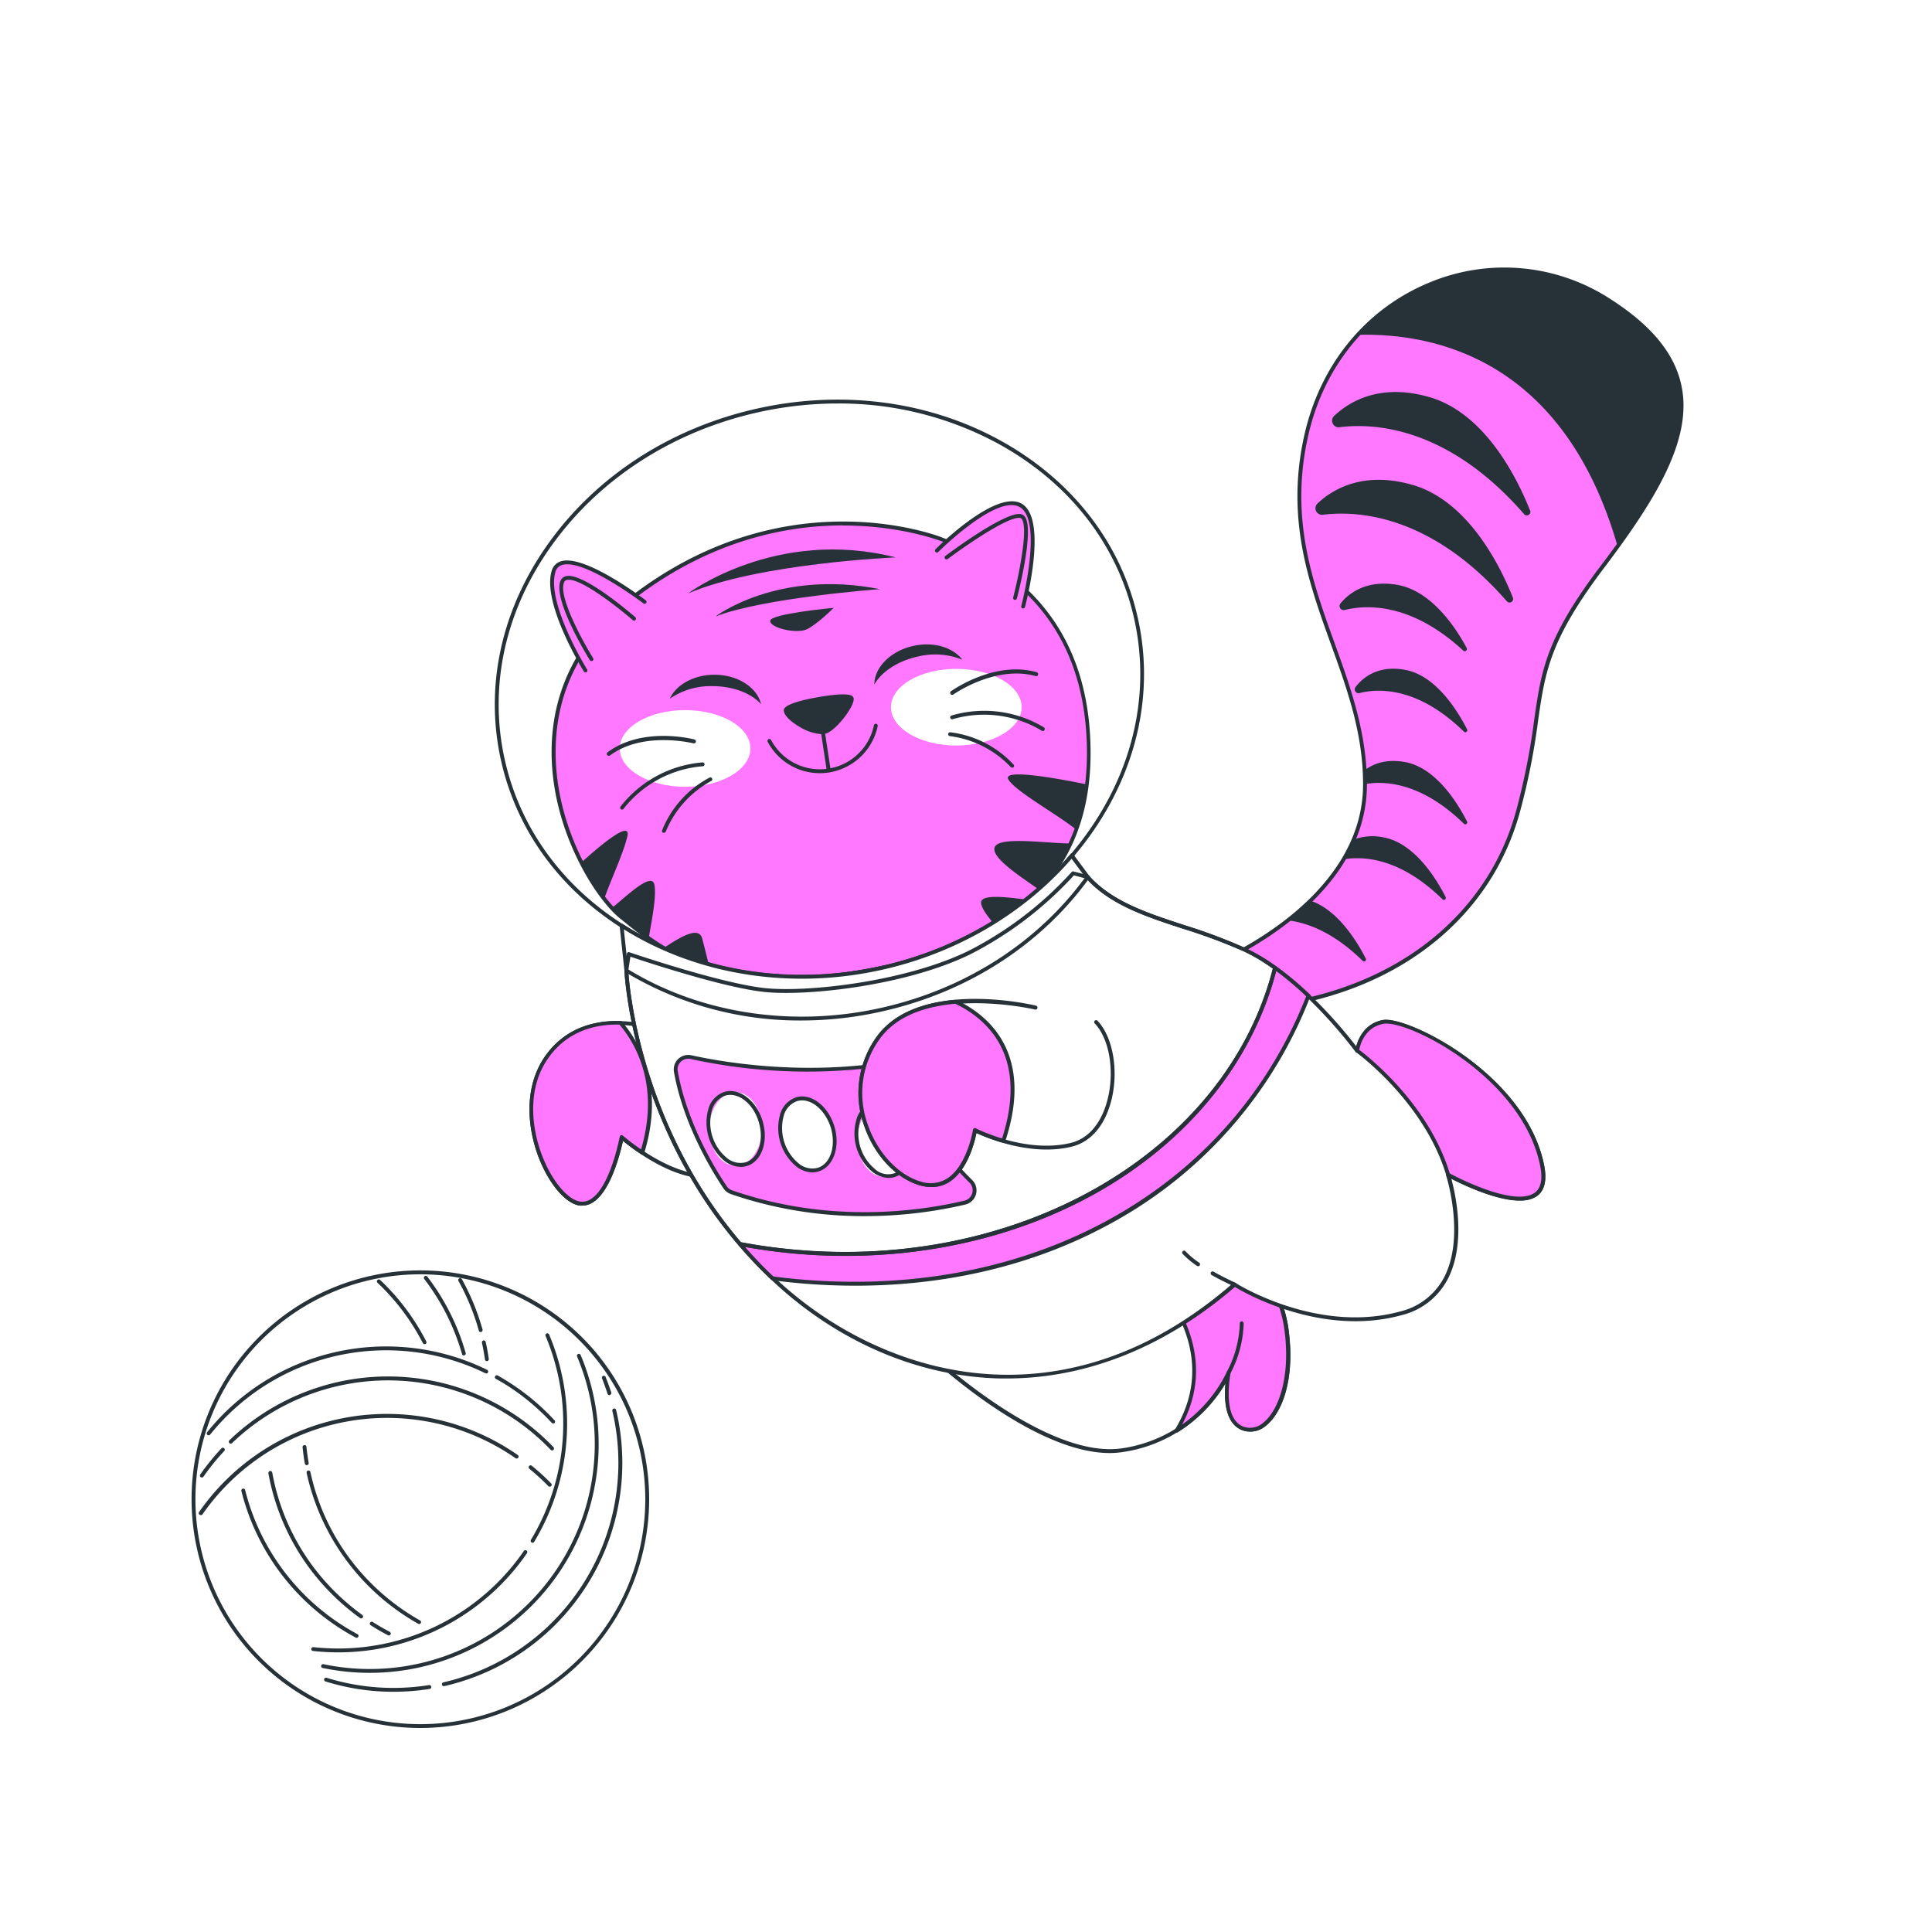 <svg class="animated" id="freepik_stories-cat-astronaut" xmlns="http://www.w3.org/2000/svg" viewBox="0 0 500 500" version="1.1" xmlns:xlink="http://www.w3.org/1999/xlink" xmlns:svgjs="http://svgjs.com/svgjs"><style>svg#freepik_stories-cat-astronaut:not(.animated) .animable {opacity: 0;}svg#freepik_stories-cat-astronaut.animated #freepik--Cat--inject-121 {animation: 6s Infinite  linear floating;animation-delay: 0s;}svg#freepik_stories-cat-astronaut.animated #freepik--Yarn--inject-121 {animation: 6s Infinite  linear spin;animation-delay: 0s;}            @keyframes floating {                0% {                    opacity: 1;                    transform: translateY(0px);                }                50% {                    transform: translateY(-10px);                }                100% {                    opacity: 1;                    transform: translateY(0px);                }            }                 @keyframes spin {             from {                 transform: rotate(0);               }               to {                 transform: rotate(360deg);               }         }     .animator-hidden { display: none; }</style><g id="freepik--Stars--inject-121" class="animable animator-hidden" style="transform-origin: 262.961px 256.487px;"><polygon points="144.68 71.59 141.84 81.22 148.16 89.03 138.12 89.3 132.65 97.73 129.29 88.26 119.58 85.67 127.55 79.54 127.02 69.51 135.3 75.19 144.68 71.59" style="fill: rgb(255, 255, 255); transform-origin: 133.87px 83.62px;" id="elm24ihl2ejrr" class="animable"></polygon><path d="M132.65,98.23h-.06a.51.51,0,0,1-.41-.33l-3.27-9.22-9.46-2.53a.51.51,0,0,1-.36-.39.52.52,0,0,1,.19-.49l7.76-6-.52-9.77a.53.53,0,0,1,.25-.47.51.51,0,0,1,.53,0l8.07,5.53,9.13-3.51a.5.5,0,0,1,.52.1.49.49,0,0,1,.14.51l-2.77,9.38,6.16,7.6a.5.5,0,0,1-.37.82l-9.78.27L133.07,98A.48.48,0,0,1,132.65,98.23Zm-12-12.78,8.73,2.33a.48.48,0,0,1,.34.32l3,8.51L137.7,89a.51.51,0,0,1,.41-.23l9-.24-5.69-7a.51.51,0,0,1-.09-.46l2.56-8.66-8.44,3.24a.48.48,0,0,1-.46-.06l-7.45-5.1.48,9a.5.5,0,0,1-.2.42Z" style="fill: rgb(38, 50, 56); transform-origin: 133.875px 83.593px;" id="elmrgeog2wwe" class="animable"></path><polygon points="344.79 104.08 338.68 107.1 337.7 113.84 332.94 108.96 326.22 110.12 329.4 104.08 326.22 98.05 332.94 99.2 337.7 94.32 338.68 101.07 344.79 104.08" style="fill: rgb(255, 255, 255); transform-origin: 335.505px 104.08px;" id="eluuzn58yfvgi" class="animable"></polygon><path d="M337.7,114.34a.48.48,0,0,1-.36-.15l-4.57-4.69-6.46,1.11a.5.5,0,0,1-.53-.73l3.05-5.8-3.05-5.8a.49.49,0,0,1,0-.52.5.5,0,0,1,.49-.2l6.46,1.11L337.34,94a.5.5,0,0,1,.85.27l.94,6.49,5.88,2.9a.49.49,0,0,1,.28.44.5.5,0,0,1-.28.45l-5.88,2.9-.94,6.49a.5.5,0,0,1-.34.4A.39.39,0,0,1,337.7,114.34Zm-4.76-5.88a.55.55,0,0,1,.36.15l4.05,4.16.83-5.74a.52.52,0,0,1,.28-.38l5.2-2.57-5.2-2.56a.54.54,0,0,1-.28-.38l-.83-5.74-4.05,4.15a.49.49,0,0,1-.44.15l-5.72-1,2.7,5.13a.49.49,0,0,1,0,.47l-2.7,5.13,5.72-1Z" style="fill: rgb(38, 50, 56); transform-origin: 335.498px 104.099px;" id="el4u0y8yd22f6" class="animable"></path><polygon points="465.37 270.84 460.77 275.64 462.12 282.15 456.13 279.26 450.36 282.56 451.25 275.97 446.34 271.5 452.88 270.31 455.61 264.26 458.76 270.11 465.37 270.84" style="fill: rgb(255, 255, 255); transform-origin: 455.855px 273.41px;" id="elcnlthxijs6" class="animable"></polygon><path d="M450.36,283.06a.47.47,0,0,1-.28-.09.51.51,0,0,1-.22-.48l.86-6.33L446,271.87a.49.49,0,0,1-.14-.51.48.48,0,0,1,.39-.35l6.28-1.14,2.63-5.82a.47.47,0,0,1,.43-.29.5.5,0,0,1,.46.26l3,5.62,6.35.7a.51.51,0,0,1,.42.33.5.5,0,0,1-.11.51l-4.42,4.62,1.3,6.25a.49.49,0,0,1-.18.49.51.51,0,0,1-.53.06l-5.75-2.77L450.61,283A.59.59,0,0,1,450.36,283.06Zm-2.94-11.25,4.17,3.79a.51.51,0,0,1,.16.44l-.76,5.58,4.89-2.79a.52.52,0,0,1,.47,0l5.07,2.45-1.14-5.52a.5.5,0,0,1,.13-.45l3.89-4.07-5.6-.61a.52.52,0,0,1-.38-.26l-2.67-5-2.32,5.14a.49.49,0,0,1-.36.29Z" style="fill: rgb(38, 50, 56); transform-origin: 455.843px 273.41px;" id="elyg7kyo6rn7" class="animable"></path><polygon points="235.33 407.66 228.95 413.98 230.53 422.82 222.55 418.7 214.64 422.94 216.09 414.08 209.61 407.86 218.49 406.5 222.4 398.42 226.43 406.44 235.33 407.66" style="fill: rgb(255, 255, 255); transform-origin: 222.47px 410.68px;" id="elktntg2c1lks" class="animable"></polygon><path d="M214.64,423.44a.43.43,0,0,1-.29-.1.48.48,0,0,1-.21-.48l1.41-8.6-6.29-6a.51.51,0,0,1,.27-.86l8.62-1.31,3.8-7.85a.49.49,0,0,1,.44-.28.51.51,0,0,1,.46.27l3.91,7.79,8.64,1.19a.5.5,0,0,1,.28.85l-6.19,6.13,1.53,8.58a.49.49,0,0,1-.19.49.51.51,0,0,1-.53,0l-7.74-4-7.69,4.12A.46.46,0,0,1,214.64,423.44Zm-3.95-15.24,5.74,5.52a.49.49,0,0,1,.15.44L215.29,422l7-3.76a.5.5,0,0,1,.46,0l7.08,3.66-1.41-7.84a.54.54,0,0,1,.15-.45l5.66-5.6-7.89-1.09a.47.47,0,0,1-.38-.27l-3.58-7.11-3.47,7.17a.5.5,0,0,1-.38.27Z" style="fill: rgb(38, 50, 56); transform-origin: 222.47px 410.7px;" id="elydn3m18jkj" class="animable"></path><polygon points="88.24 305.9 87.45 310.72 90.98 314.1 86.15 314.84 84.03 319.24 81.83 314.88 76.99 314.22 80.46 310.78 79.59 305.97 83.94 308.21 88.24 305.9" style="fill: rgb(255, 255, 255); transform-origin: 83.985px 312.57px;" id="ellu4kasufetf" class="animable"></polygon><path d="M84,319.74a.49.49,0,0,1-.45-.27l-2.08-4.13-4.58-.63a.5.5,0,0,1-.41-.34.49.49,0,0,1,.13-.51l3.28-3.25-.82-4.55a.5.5,0,0,1,.72-.53l4.11,2.11L88,305.46a.49.49,0,0,1,.52,0,.5.5,0,0,1,.21.49L88,310.54l3.34,3.2a.51.51,0,0,1-.27.86l-4.57.7-2,4.16a.51.51,0,0,1-.45.28Zm-6-5.88,3.84.52a.54.54,0,0,1,.38.28L84,318.11l1.68-3.48a.51.51,0,0,1,.38-.28l3.82-.59-2.79-2.68a.51.51,0,0,1-.15-.44l.63-3.82-3.42,1.83a.47.47,0,0,1-.46,0l-3.44-1.77.68,3.81a.48.48,0,0,1-.14.44Z" style="fill: rgb(38, 50, 56); transform-origin: 83.971px 312.563px;" id="elt20lpvg8gmh" class="animable"></path><polygon points="150.67 470.94 147.12 468.89 143.43 470.65 144.28 466.65 141.47 463.67 145.54 463.25 147.5 459.65 149.16 463.39 153.19 464.15 150.14 466.88 150.67 470.94" style="fill: rgb(255, 255, 255); transform-origin: 147.33px 465.295px;" id="eldj4qp2ipgkt" class="animable"></polygon><path d="M150.67,471.45a.55.55,0,0,1-.25-.07l-3.32-1.92-3.46,1.64a.49.49,0,0,1-.53-.06.5.5,0,0,1-.17-.49l.8-3.75L141.1,464a.5.5,0,0,1-.1-.52.48.48,0,0,1,.41-.32l3.81-.4,1.84-3.37a.55.55,0,0,1,.46-.26.5.5,0,0,1,.43.3l1.56,3.5,3.77.71a.49.49,0,0,1,.24.86l-2.85,2.56.49,3.8a.5.5,0,0,1-.49.57Zm-3.55-3.06a.52.52,0,0,1,.25.07L150,470l-.4-3.05a.52.52,0,0,1,.16-.44l2.3-2.06-3-.56a.52.52,0,0,1-.37-.29l-1.25-2.82L146,463.49a.53.53,0,0,1-.39.26l-3.07.32,2.12,2.23a.5.5,0,0,1,.13.45l-.64,3,2.78-1.33A.54.54,0,0,1,147.12,468.39Z" style="fill: rgb(38, 50, 56); transform-origin: 147.331px 465.29px;" id="el972l4ha0dqo" class="animable"></path><polygon points="72.85 174.21 68.29 172.66 64.42 175.54 64.49 170.72 60.55 167.94 65.15 166.51 66.58 161.91 69.37 165.84 74.18 165.78 71.3 169.64 72.85 174.21" style="fill: rgb(255, 255, 255); transform-origin: 67.365px 168.725px;" id="elk7efed5pll" class="animable"></polygon><path d="M64.42,176a.59.59,0,0,1-.22,0,.52.52,0,0,1-.28-.46L64,171l-3.72-2.63a.51.51,0,0,1-.2-.49.5.5,0,0,1,.34-.4l4.35-1.35,1.36-4.35a.47.47,0,0,1,.4-.34.47.47,0,0,1,.48.2l2.63,3.72,4.56-.06a.5.5,0,0,1,.4.8l-2.72,3.65,1.46,4.32a.48.48,0,0,1-.12.51.5.5,0,0,1-.51.12l-4.32-1.46-3.65,2.72A.45.45,0,0,1,64.42,176Zm-2.75-7.92,3.1,2.19a.51.51,0,0,1,.22.42l0,3.8,3-2.27a.47.47,0,0,1,.46-.07l3.6,1.22-1.22-3.61a.51.51,0,0,1,.07-.46l2.28-3.05-3.81.05a.47.47,0,0,1-.41-.21L66.76,163l-1.13,3.64a.5.5,0,0,1-.33.33Z" style="fill: rgb(38, 50, 56); transform-origin: 67.387px 168.722px;" id="elb9j03fylxx6" class="animable"></path><polygon points="453.39 175.06 449.33 174.53 446.59 177.58 445.84 173.55 442.1 171.89 445.7 169.93 446.12 165.86 449.1 168.67 453.1 167.82 451.34 171.52 453.39 175.06" style="fill: rgb(255, 255, 255); transform-origin: 447.745px 171.72px;" id="ellvt87xgv4q" class="animable"></polygon><path d="M446.59,178.08l-.13,0a.51.51,0,0,1-.36-.39l-.7-3.77-3.5-1.55a.5.5,0,0,1-.3-.44.49.49,0,0,1,.26-.46l3.37-1.83.39-3.81a.51.51,0,0,1,.33-.42.48.48,0,0,1,.51.1l2.79,2.64,3.75-.8a.48.48,0,0,1,.49.18.49.49,0,0,1,.06.52l-1.64,3.46,1.92,3.32a.53.53,0,0,1,0,.53.51.51,0,0,1-.48.22l-3.8-.5L447,177.91A.52.52,0,0,1,446.59,178.08Zm-3.36-6.24,2.82,1.26a.47.47,0,0,1,.28.36l.57,3L449,174.2a.48.48,0,0,1,.44-.16l3.05.4-1.54-2.67a.52.52,0,0,1,0-.47l1.32-2.78-3,.64a.49.49,0,0,1-.45-.12l-2.24-2.12-.32,3.06a.48.48,0,0,1-.25.39Z" style="fill: rgb(38, 50, 56); transform-origin: 447.75px 171.728px;" id="elyf6m76mpe3b" class="animable"></path><polygon points="272.95 52.77 274.75 48.72 272.43 44.94 276.85 45.4 279.72 42.02 280.65 46.36 284.75 48.06 280.91 50.28 280.57 54.7 277.27 51.74 272.95 52.77" style="fill: rgb(255, 255, 255); transform-origin: 278.59px 48.36px;" id="elbiqjokg4l1" class="animable"></polygon><path d="M280.57,55.2a.5.5,0,0,1-.34-.13l-3.1-2.79-4.06,1a.52.52,0,0,1-.5-.16.51.51,0,0,1-.07-.53l1.69-3.81L272,45.2a.51.51,0,0,1,0-.53.52.52,0,0,1,.48-.23l4.15.43,2.7-3.17a.5.5,0,0,1,.87.22l.88,4.08,3.85,1.59a.5.5,0,0,1,.31.43.51.51,0,0,1-.25.47l-3.61,2.09-.32,4.16a.5.5,0,0,1-.32.42A.39.39,0,0,1,280.57,55.2Zm-3.3-4a.5.5,0,0,1,.33.12l2.55,2.29.26-3.41a.52.52,0,0,1,.25-.39l3-1.72-3.16-1.31a.5.5,0,0,1-.3-.35l-.71-3.35-2.22,2.6a.52.52,0,0,1-.44.18l-3.4-.36,1.79,2.92a.47.47,0,0,1,0,.46l-1.39,3.13,3.33-.8Z" style="fill: rgb(38, 50, 56); transform-origin: 278.583px 48.362px;" id="el9vqkyxwjz5b" class="animable"></path></g><g id="freepik--Cat--inject-121" class="animable" style="transform-origin: 281.872px 222.644px;"><path d="M243.7,139.6s-38-15.71-78.13,13.64-16.12,74.83-5,83.92,26,22,67.75,13.29S281.74,219,281.74,195,271.82,150.35,243.7,139.6Z" style="fill: #FF78FF; transform-origin: 212.491px 194.37px;" id="elu7lgx6ifp7" class="animable"></path><path d="M203.25,253.83c-23,0-33.88-8.88-42.36-15.8l-.6-.48c-6.37-5.19-18.06-23.53-17.52-44.32.42-16.18,8-29.77,22.51-40.39,39.69-29.06,77.9-14,78.61-13.71,25.45,9.73,38.35,28.53,38.35,55.86,0,29.71-18.09,48.53-53.78,55.95A124.35,124.35,0,0,1,203.25,253.83Zm15-117.86c-14.31,0-33.15,3.62-52.34,17.67-14.25,10.43-21.69,23.76-22.1,39.62-.53,20.44,10.91,38.43,17.16,43.51l.59.49c10.95,8.94,26,21.18,66.74,12.7,35.15-7.31,53-25.8,53-55,0-26.88-12.69-45.36-37.71-54.93h0C243.32,140,233.27,136,218.21,136Z" style="fill: rgb(38, 50, 56); transform-origin: 212.496px 194.402px;" id="eliyvxt9ut3d8" class="animable"></path><path d="M260.94,201.67c1.61,3,12.82,9.17,17.6,13.06A53,53,0,0,0,281.26,203C273.29,201.37,259.43,198.9,260.94,201.67Z" style="fill: rgb(38, 50, 56); transform-origin: 271.043px 207.575px;" id="elb8k8dujmawp" class="animable"></path><path d="M257.42,219.28c-1,2.76,7.14,7.86,11.63,11.07a45.32,45.32,0,0,0,8-12.06C270.82,218.28,258.49,216.33,257.42,219.28Z" style="fill: rgb(38, 50, 56); transform-origin: 267.193px 223.999px;" id="el87psnb2bowt" class="animable"></path><path d="M253.9,233.71c.13,1.39,1.75,3.59,3.77,5.85a56.56,56.56,0,0,0,8.8-6.64C261.09,232.26,253.67,231.18,253.9,233.71Z" style="fill: rgb(38, 50, 56); transform-origin: 260.182px 235.838px;" id="elcparhfmhr1k" class="animable"></path><path d="M171.74,245.36a51.92,51.92,0,0,0,11.93,5.31c-.59-2.47-1.3-5.39-1.95-7.8C180.81,239.43,175.58,242.84,171.74,245.36Z" style="fill: rgb(38, 50, 56); transform-origin: 177.705px 246.042px;" id="elvwj8jpn3wwd" class="animable"></path><path d="M158.33,235a21.44,21.44,0,0,0,2.28,2.18c2.22,1.81,4.58,3.76,7.27,5.67.7-4.25,2-10.33,1.52-13.69C168.89,225.28,162.18,231.93,158.33,235Z" style="fill: rgb(38, 50, 56); transform-origin: 163.917px 235.414px;" id="elqrjtnkiwv4a" class="animable"></path><path d="M156.36,232.65c1.53-4.49,5-11.83,6-16.19,1.1-4.68-7.92,3.14-11.91,6.76A58.88,58.88,0,0,0,156.36,232.65Z" style="fill: rgb(38, 50, 56); transform-origin: 156.451px 223.829px;" id="elq0zw0io1mfq" class="animable"></path><g id="elkl17wn6c3a"><ellipse cx="247.49" cy="183.02" rx="16.91" ry="9.92" style="fill: rgb(255, 255, 255); transform-origin: 247.49px 183.02px; transform: rotate(-5.34deg);" class="animable" id="elxsfrlycixwn"></ellipse></g><g id="elev4o3snzi6"><ellipse cx="177.3" cy="193.7" rx="16.91" ry="9.92" style="fill: rgb(255, 255, 255); transform-origin: 177.3px 193.7px; transform: rotate(-5.34deg);" class="animable" id="el735bohvtkbf"></ellipse></g><path d="M166.81,155.72s-21.08-16.12-23.56-7.85,8.26,25.63,8.26,25.63" style="fill: #FF78FF; transform-origin: 154.844px 159.505px;" id="elyldhd2h7okf" class="animable"></path><path d="M151.51,174a.5.5,0,0,1-.42-.24c-.44-.72-10.84-17.65-8.32-26a3.5,3.5,0,0,1,2.35-2.48c6.11-2,21.35,9.59,22,10.08a.5.5,0,0,1-.6.8c-.16-.12-15.46-11.74-21.09-9.93a2.51,2.51,0,0,0-1.69,1.82c-2.39,8,8.1,25.05,8.21,25.22a.51.51,0,0,1-.16.69A.53.53,0,0,1,151.51,174Z" style="fill: rgb(38, 50, 56); transform-origin: 154.848px 159.526px;" id="ell2iuyolo7zs" class="animable"></path><path d="M242.46,142.49s15.71-15.71,21.92-11.57.41,26,.41,26" style="fill: #FF78FF; transform-origin: 254.855px 143.573px;" id="el0nm7llrdepkh" class="animable"></path><path d="M264.79,157.46a.3.3,0,0,1-.13,0,.48.48,0,0,1-.35-.61c.05-.21,5.62-21.61-.21-25.5S243,142.69,242.82,142.85a.5.5,0,1,1-.71-.71c.65-.66,16.08-15.95,22.54-11.64s.86,25.68.62,26.59A.5.5,0,0,1,264.79,157.46Z" style="fill: rgb(38, 50, 56); transform-origin: 254.857px 143.601px;" id="el0ycwxwfjtrn" class="animable"></path><path d="M153.08,170.59s-9.67-15.58-7.53-20.15,18.54,9.67,18.54,9.67" style="fill: #FF78FF; transform-origin: 154.665px 160.063px;" id="elkk45ylbmr3" class="animable"></path><path d="M153.08,171.09a.52.52,0,0,1-.43-.24c-.4-.64-9.79-15.87-7.55-20.62a2,2,0,0,1,1.45-1.13c4.4-.93,16.5,9.45,17.87,10.63a.5.5,0,0,1-.66.76c-3.6-3.13-13.69-11.11-17-10.41a1,1,0,0,0-.75.57c-1.67,3.55,4.84,15.41,7.49,19.68a.49.49,0,0,1-.16.68A.5.5,0,0,1,153.08,171.09Z" style="fill: rgb(38, 50, 56); transform-origin: 154.674px 160.066px;" id="elnt8gaj90p79" class="animable"></path><path d="M245,144.26S260,133,264,133.51s-1.34,21.23-1.34,21.23" style="fill: #FF78FF; transform-origin: 255.243px 144.117px;" id="elx8ihqv2va9" class="animable"></path><path d="M262.69,155.24l-.12,0a.5.5,0,0,1-.36-.61c1.23-4.74,4-17.61,2.26-20.25a.71.71,0,0,0-.5-.35c-3.14-.43-14.57,7.55-18.71,10.65a.5.5,0,0,1-.6-.8c1.56-1.17,15.33-11.38,19.44-10.84a1.7,1.7,0,0,1,1.2.78c2.34,3.49-1.66,19.28-2.13,21.06A.49.49,0,0,1,262.69,155.24Z" style="fill: rgb(38, 50, 56); transform-origin: 255.246px 144.13px;" id="elpbb2o7mhhy" class="animable"></path><path d="M216.17,180.29c-5.06.42-12.85,2.19-12.85,3.46,0,2.15,7.79,7,10.74,5.38s7.25-7.78,6.18-8.6C219.76,180.16,218.18,180.12,216.17,180.29Z" style="fill: rgb(38, 50, 56); transform-origin: 211.864px 184.824px;" id="eli7va9t9hj5h" class="animable"></path><path d="M212.59,190a12.56,12.56,0,0,1-5.75-1.95c-2-1.15-4-2.87-4-4.25,0-2.16,10.37-3.71,13.31-4h0c3.58-.3,4.21.19,4.42.34a1,1,0,0,1,.35,1c-.15,1.93-3.86,7-6.6,8.47A3.62,3.62,0,0,1,212.59,190Zm3.62-9.16h0c-5.5.46-12,2.17-12.4,3,0,.58,1.33,2,3.54,3.33,2.67,1.58,5.27,2.2,6.47,1.55,2.84-1.55,6.4-7,6.08-7.81,0,0-.29-.19-1.71-.19C217.69,180.69,217,180.72,216.21,180.79Z" style="fill: rgb(38, 50, 56); transform-origin: 211.892px 184.853px;" id="eln6bagbll1nk" class="animable"></path><path d="M184.38,177.57c5.4,0,10.1,1.89,12.58,4.67-1-4.32-6-7.62-12.05-7.62-5.38,0-9.93,2.6-11.57,6.21A18.66,18.66,0,0,1,184.38,177.57Z" style="fill: rgb(38, 50, 56); transform-origin: 185.15px 178.43px;" id="elrrzx3mjt7v" class="animable"></path><path d="M237.57,169.91c-5.28,1.15-9.47,4-11.29,7.24,0-4.43,4.22-8.72,10.14-10,5.25-1.15,10.26.42,12.63,3.59A18.69,18.69,0,0,0,237.57,169.91Z" style="fill: rgb(38, 50, 56); transform-origin: 237.665px 171.962px;" id="el0rkse07obk9" class="animable"></path><path d="M212.18,200.1a15.25,15.25,0,0,1-13.5-8.12.5.5,0,0,1,.21-.68.49.49,0,0,1,.67.21,14.29,14.29,0,0,0,26.61-3.8.49.49,0,0,1,.59-.39.5.5,0,0,1,.39.59A15.33,15.33,0,0,1,212.18,200.1Z" style="fill: rgb(38, 50, 56); transform-origin: 212.89px 193.704px;" id="el02ijfcxxgvar" class="animable"></path><path d="M214.46,199.86a.49.49,0,0,1-.49-.42l-1.52-10a.5.5,0,1,1,1-.15l1.53,10a.51.51,0,0,1-.42.57Z" style="fill: rgb(38, 50, 56); transform-origin: 213.714px 194.36px;" id="elwwd7eoh634r" class="animable"></path><path d="M157.53,195.6a.5.5,0,0,1-.3-.9c9-6.73,21.93-3.48,22.48-3.33a.5.5,0,1,1-.25,1c-.13,0-13-3.27-21.63,3.17A.47.47,0,0,1,157.53,195.6Z" style="fill: rgb(38, 50, 56); transform-origin: 168.566px 193.03px;" id="eld1jpairg0g" class="animable"></path><path d="M161,209.53a.53.53,0,0,1-.31-.11.51.51,0,0,1-.09-.7,30,30,0,0,1,21.24-11.41h0a.5.5,0,0,1,0,1,29,29,0,0,0-20.46,11A.51.51,0,0,1,161,209.53Z" style="fill: rgb(38, 50, 56); transform-origin: 171.42px 203.42px;" id="elow2of56tgb" class="animable"></path><path d="M171.82,215.52l-.18,0a.5.5,0,0,1-.28-.65,26.66,26.66,0,0,1,12.32-13.66.5.5,0,0,1,.42.9,26.22,26.22,0,0,0-11.81,13.13A.51.51,0,0,1,171.82,215.52Z" style="fill: rgb(38, 50, 56); transform-origin: 177.831px 208.352px;" id="elqsi13px3yvg" class="animable"></path><path d="M246.4,179.81a.49.49,0,0,1-.41-.21.51.51,0,0,1,.11-.7c.46-.32,11.35-8,22.19-4.93a.5.5,0,1,1-.28,1c-10.36-2.92-21.22,4.71-21.32,4.79A.52.52,0,0,1,246.4,179.81Z" style="fill: rgb(38, 50, 56); transform-origin: 257.284px 176.53px;" id="elu4j69fucvpm" class="animable"></path><path d="M269.89,189.2a.5.5,0,0,1-.26-.08,29,29,0,0,0-23.06-3,.5.5,0,0,1-.64-.3.51.51,0,0,1,.31-.64,30,30,0,0,1,23.91,3.05.51.51,0,0,1,.17.69A.52.52,0,0,1,269.89,189.2Z" style="fill: rgb(38, 50, 56); transform-origin: 258.147px 186.578px;" id="elcemrw5zva2j" class="animable"></path><path d="M261.94,198.67a.52.52,0,0,1-.37-.16,26.24,26.24,0,0,0-15.73-8,.5.5,0,0,1-.46-.53.52.52,0,0,1,.53-.47,26.75,26.75,0,0,1,16.39,8.35.49.49,0,0,1,0,.7A.51.51,0,0,1,261.94,198.67Z" style="fill: rgb(38, 50, 56); transform-origin: 253.913px 194.091px;" id="elsiwzbqv713c" class="animable"></path><path d="M178.05,153.59s22.77-17.17,53.75-9.34C231.8,144.25,196.34,145.75,178.05,153.59Z" style="fill: rgb(38, 50, 56); transform-origin: 204.925px 147.897px;" id="elci79fhwvzr" class="animable"></path><path d="M185.14,159.56s16.05-12.32,42.55-7.09C227.69,152.47,197.46,154.71,185.14,159.56Z" style="fill: rgb(38, 50, 56); transform-origin: 206.415px 155.368px;" id="elmegyg9yf7ij" class="animable"></path><path d="M215.75,157.32s-16.43,1.49-16.43,3.36,6.72,3.36,9.34,2.24S215.75,157.32,215.75,157.32Z" style="fill: rgb(38, 50, 56); transform-origin: 207.535px 160.313px;" id="el0sy9vdpep9t" class="animable"></path><path d="M207.35,253.32a87.25,87.25,0,0,1-41.9-10.46c-18.68-10.19-31.37-26.48-35.75-45.88s.07-39.56,12.55-56.79,31.44-29.42,53.43-34.39,44.38-2.1,63,8.08,31.37,26.48,35.75,45.88-.07,39.56-12.55,56.79S250.47,246,228.47,250.94A95.93,95.93,0,0,1,207.35,253.32Zm9.46-148.9a95.29,95.29,0,0,0-20.91,2.35c-21.75,4.92-40.52,17-52.84,34s-16.71,36.88-12.39,56,16.84,35.17,35.25,45.22,40.58,12.9,62.33,8,40.53-17,52.85-34,16.7-36.87,12.39-56-16.84-35.17-35.26-45.22A86.25,86.25,0,0,0,216.81,104.42Z" style="fill: rgb(38, 50, 56); transform-origin: 212.065px 178.371px;" id="el0az8kfhdn2nn" class="animable"></path><path d="M240,349.94s29.87,28.37,50.4,25.38A36.17,36.17,0,0,0,318,355.17s-2.61,12.31,3.73,14.55,13.44-8.21,11.2-25.38-14.56-19-14.56-19,18.29,4.48-27.62,16.05S240,349.94,240,349.94Z" style="fill: rgb(255, 255, 255); transform-origin: 286.676px 350.44px;" id="elx9gsjyjbe3m" class="animable"></path><path d="M287.23,376.05c-20.22,0-46.4-24.64-47.56-25.75a.5.5,0,0,1,.58-.8c.28.13,6.22,2.51,50.41-8.63,26.84-6.77,30.85-10.86,30.84-12.7,0-1.3-2.32-2.16-3.22-2.38a.5.5,0,0,1,.2-1c.13,0,12.72,2.12,15,19.47,1.73,13.31-2,21.58-5.79,24.62a6.17,6.17,0,0,1-6.07,1.3c-4.74-1.68-4.85-8.32-4.48-12.23a37,37,0,0,1-26.64,17.85A23.24,23.24,0,0,1,287.23,376.05ZM241.6,350.72c5.86,5.24,31,26.69,48.73,24.11A36,36,0,0,0,317.57,355a.5.5,0,0,1,.95.3c0,.12-2.45,11.91,3.41,14a5.16,5.16,0,0,0,5.11-1.12c3.84-3.11,7-11.65,5.43-23.73-1.37-10.49-6.49-15.13-10.17-17.13a2.2,2.2,0,0,1,.2.9c0,3.83-10.32,8.31-31.6,13.67C257.26,350.32,245.52,351,241.6,350.72Zm-1.59-.78h0Z" style="fill: rgb(38, 50, 56); transform-origin: 286.719px 350.415px;" id="elzvsxvopbqyn" class="animable"></path><path d="M318.4,325.3s14.41,3.53-14.46,12.42c4.57,7.58,8.5,19.49.55,32.53A36,36,0,0,0,318,355.17s-2.61,12.31,3.73,14.55,13.44-8.21,11.2-25.38S318.4,325.3,318.4,325.3Z" style="fill: #FF78FF; transform-origin: 318.646px 347.775px;" id="elx5fq2o9pm99" class="animable"></path><path d="M304.49,370.75a.5.5,0,0,1-.42-.76c7.78-12.77,4-24.46-.55-32a.47.47,0,0,1,0-.43.46.46,0,0,1,.32-.3c15.49-4.77,17.74-7.75,17.7-9.1s-2.33-2.14-3.22-2.35a.5.5,0,0,1,.2-1c.13,0,12.72,2.12,15,19.47,1.73,13.31-2,21.58-5.79,24.62a6.17,6.17,0,0,1-6.07,1.3c-4.72-1.67-4.85-8.25-4.49-12.17a37.32,37.32,0,0,1-12.35,12.64A.53.53,0,0,1,304.49,370.75ZM318,354.67a.39.39,0,0,1,.15,0,.51.51,0,0,1,.34.58c0,.12-2.45,11.91,3.41,14a5.14,5.14,0,0,0,5.11-1.13c3.84-3.1,7-11.64,5.43-23.72-1.37-10.5-6.49-15.13-10.18-17.14a2.17,2.17,0,0,1,.21.85c.08,2.9-5.74,6.14-17.8,9.9,4.32,7.43,7.74,18.49,1.27,30.66a35.69,35.69,0,0,0,11.6-13.7A.49.49,0,0,1,318,354.67Z" style="fill: rgb(38, 50, 56); transform-origin: 318.712px 347.776px;" id="elrp3ngcqq8g" class="animable"></path><path d="M318,355.67a.5.5,0,0,1-.26-.08.5.5,0,0,1-.17-.69,28.36,28.36,0,0,0,3.29-12.45.49.49,0,0,1,.52-.48.51.51,0,0,1,.48.53,29.17,29.17,0,0,1-3.43,12.93A.52.52,0,0,1,318,355.67Z" style="fill: rgb(38, 50, 56); transform-origin: 319.678px 348.82px;" id="elpprwya2oaf" class="animable"></path><path d="M168.34,266s-17.92-6-27.25,8.21,1.49,36.21,9,37.33,10.82-17.17,10.82-17.17,15.31,13.44,26.13,9.33" style="fill: rgb(255, 255, 255); transform-origin: 162.258px 288.166px;" id="elzeirif1x1vo" class="animable"></path><path d="M150.71,312A4.71,4.71,0,0,1,150,312c-3.3-.49-7.18-4.71-9.88-10.75-3.4-7.62-5-18.81.58-27.34,9.44-14.35,27.65-8.48,27.83-8.42a.5.5,0,0,1,.31.64.49.49,0,0,1-.63.31c-.17-.05-17.66-5.68-26.67,8-5.4,8.19-3.8,19-.5,26.38,2.52,5.65,6.18,9.74,9.11,10.18,6.92,1,10.23-16.59,10.26-16.77a.51.51,0,0,1,.33-.38.48.48,0,0,1,.49.09c.16.14,15.2,13.2,25.63,9.24a.51.51,0,0,1,.64.29.5.5,0,0,1-.29.65c-9.83,3.72-22.89-6.32-26-8.87C160.45,298.79,157.2,312,150.71,312Z" style="fill: rgb(38, 50, 56); transform-origin: 162.283px 288.132px;" id="elrrovdsijpti" class="animable"></path><path d="M160.56,264.72c-6-.19-14.13,1.33-19.47,9.44-9.33,14.19,1.49,36.21,9,37.33s10.82-17.17,10.82-17.17a55.09,55.09,0,0,0,5.33,4C171.56,280.88,164.8,269.65,160.56,264.72Z" style="fill: #FF78FF; transform-origin: 152.836px 288.122px;" id="elkvup4y5ynej" class="animable"></path><path d="M150.71,312A4.71,4.71,0,0,1,150,312c-3.3-.49-7.18-4.71-9.88-10.75-3.4-7.62-5-18.81.58-27.34,5.48-8.33,13.84-9.87,19.9-9.67a.52.52,0,0,1,.37.17c4.46,5.19,11.14,16.52,5.74,34.05a.52.52,0,0,1-.31.32.48.48,0,0,1-.45-.05,57.52,57.52,0,0,1-4.72-3.47C160.45,298.78,157.2,312,150.71,312Zm8.93-46.84c-5.71,0-13.17,1.7-18.13,9.24-5.4,8.19-3.8,19-.5,26.38,2.52,5.65,6.18,9.74,9.11,10.18,6.92,1,10.23-16.59,10.26-16.77a.49.49,0,0,1,.33-.38.48.48,0,0,1,.49.09,52.58,52.58,0,0,0,4.71,3.56c4.85-16.52-1.32-27.24-5.59-32.29Z" style="fill: rgb(38, 50, 56); transform-origin: 152.878px 288.119px;" id="ellt42kwj1veq" class="animable"></path><path d="M312.81,250.19s40.45-15.46,40.45-47.16-23.6-53.34-15.17-90.45,48-54.11,78.36-34.79,19.38,41-1.68,68.81S401.29,179.07,392.86,210s-35.39,46.39-62.36,50.25C330.5,260.24,319.55,249.42,312.81,250.19Z" style="fill: #FF78FF; transform-origin: 373.994px 164.998px;" id="eltyt2w7kedcc" class="animable"></path><path d="M330.51,260.74a.52.52,0,0,1-.36-.14c-.1-.11-10.88-10.65-17.28-9.91a.5.5,0,0,1-.24-1c.4-.15,40.13-15.7,40.13-46.69,0-13.22-4.05-24.45-8.34-36.33-5.77-16-11.74-32.56-6.82-54.23C341.75,94.2,353.55,79.84,370,73.09a50.32,50.32,0,0,1,46.74,4.28c10.94,7,17,14.53,18.55,23.12,2.4,13.31-6.31,28.18-20.1,46.41-14.13,18.66-15.32,27-17.13,39.59a176.36,176.36,0,0,1-4.7,23.63c-7.39,27.12-30.85,46-62.76,50.62Zm-15.49-11c6.33,1.12,14.32,8.63,15.66,9.92,31.38-4.58,54.44-23.2,61.7-49.85a178.61,178.61,0,0,0,4.67-23.51c1.83-12.76,3-21.19,17.32-40,13.64-18,22.25-32.68,19.92-45.63-1.49-8.3-7.41-15.64-18.11-22.46A49.35,49.35,0,0,0,370.36,74c-16.12,6.63-27.71,20.73-31.78,38.68-4.86,21.38,1.06,37.8,6.78,53.67,4.13,11.44,8.4,23.27,8.4,36.67C353.76,230.56,323.27,246.09,315,249.79Z" style="fill: rgb(38, 50, 56); transform-origin: 373.962px 164.989px;" id="elt33fvbix5mh" class="animable"></path><path d="M418.64,141.39c18.42-25.35,26.23-45.49-2.19-63.6-21.9-14-48.63-9-65,8.86C371.54,86.13,404.75,93.16,418.64,141.39Z" style="fill: rgb(38, 50, 56); transform-origin: 393.311px 105.552px;" id="el3uqal4bv1vn" class="animable"></path><path d="M346.74,110.56c8.61-1.09,27.83-.27,47.61,22.4a.93.93,0,0,0,1.57-1c-3.38-8.45-11.69-25.1-26.06-29.21-12.52-3.58-20.44,1-24.51,4.82A1.71,1.71,0,0,0,346.74,110.56Z" style="fill: rgb(38, 50, 56); transform-origin: 370.405px 117.421px;" id="eli14jwvt3eal" class="animable"></path><path d="M342.37,133.22c8.61-1.09,27.82-.26,47.6,22.4a.93.93,0,0,0,1.57-.94c-3.37-8.46-11.68-25.11-26.05-29.21-12.52-3.58-20.45,1-24.51,4.82A1.7,1.7,0,0,0,342.37,133.22Z" style="fill: rgb(38, 50, 56); transform-origin: 366.018px 140.056px;" id="elvhy76hxzz5" class="animable"></path><path d="M348,157.87c5.17-1.31,16.94-2.2,30.69,10.51a.57.57,0,0,0,.88-.7c-2.68-5-9-14.83-18.06-16.34-7.89-1.32-12.37,2.15-14.57,4.79A1.07,1.07,0,0,0,348,157.87Z" style="fill: rgb(38, 50, 56); transform-origin: 363.161px 159.788px;" id="eloo0v1d1sdg" class="animable"></path><path d="M351.77,179.39c4.55-1.19,14.92-1.95,27.13,10a.51.51,0,0,0,.77-.65c-2.4-4.72-8-13.9-16-15.38-7-1.28-10.9,1.93-12.82,4.39A1,1,0,0,0,351.77,179.39Z" style="fill: rgb(38, 50, 56); transform-origin: 365.175px 181.292px;" id="el0jaqhyjyddqu" class="animable"></path><path d="M379.67,212.61c-2.4-4.72-8-13.9-16-15.38-4.87-.89-8.25.4-10.5,2.1.07,1.19.11,2.38.11,3.59,5.1-.89,14.63-.45,25.65,10.34A.51.51,0,0,0,379.67,212.61Z" style="fill: rgb(38, 50, 56); transform-origin: 366.446px 205.143px;" id="ellaxvi7zb52" class="animable"></path><path d="M352.65,248.66a.51.51,0,0,0,.78-.65c-2.22-4.36-7.18-12.49-14.21-14.89a71.22,71.22,0,0,1-5.8,5.08C338.57,238.85,345.28,241.43,352.65,248.66Z" style="fill: rgb(38, 50, 56); transform-origin: 343.469px 240.964px;" id="elj6eglok10yj" class="animable"></path><path d="M358.07,216.72a13.93,13.93,0,0,0-7.7.55,41.61,41.61,0,0,1-2.59,5.12c5.12-.87,14.6-.37,25.55,10.36.42.42,1.05-.11.78-.65C371.7,227.38,366.08,218.19,358.07,216.72Z" style="fill: rgb(38, 50, 56); transform-origin: 360.978px 224.659px;" id="elv1d2u1j8g5" class="animable"></path><path d="M162.1,251.16s1.77,46.32,38.72,80.49c31.25,28.9,78,36.21,118.7.74,0,0,20.91,13.44,42.93,7.47S374.77,304,374.77,304s27.81,15.26,24.37-2.29C394.5,278.1,364,263.34,358,264.46s-6.72,7.46-6.72,7.46-13.81-19-29.11-26.13S290.89,237.38,281.5,227l-3.79-1a93,93,0,0,1-26.87,20.53c-16.05,7.84-41.06,10.82-52.64,9.7s-35.46-9.33-35.46-9.33Z" style="fill: rgb(255, 255, 255); transform-origin: 280.767px 291.126px;" id="elu1fiuy7kkb" class="animable"></path><path d="M260.47,356.75c-1.29,0-2.57,0-3.86-.09-20.07-1-40-9.73-56.13-24.65-36.68-33.91-38.87-80.37-38.88-80.84v-.09l.65-4.25a.49.49,0,0,1,.23-.35.52.52,0,0,1,.42,0c.24.08,24,8.2,35.35,9.3,11.12,1.08,36.16-1.74,52.37-9.65a93.14,93.14,0,0,0,26.71-20.41.5.5,0,0,1,.51-.16l3.8,1a.61.61,0,0,1,.24.15c6,6.65,15,9.58,24.48,12.69a141.2,141.2,0,0,1,16,6c13.36,6.19,25.7,21.57,28.65,25.41.54-2,2.2-5.91,6.88-6.79,6.27-1.18,37.11,14,41.75,37.68.73,3.76.12,6.4-1.83,7.83-5.21,3.8-18.36-2.47-22.21-4.45,1.08,3.91,4,16.82-1.07,26.23a18.41,18.41,0,0,1-11.94,9.09c-20.5,5.56-40.26-5.68-43-7.33C301.59,348.59,281.24,356.75,260.47,356.75ZM162.6,251.18c.08,1.7,2.7,46.95,38.56,80.1,26.61,24.61,73.49,39.56,118,.74a.48.48,0,0,1,.59,0c.21.14,21,13.25,42.53,7.41a17.43,17.43,0,0,0,11.32-8.6c5.74-10.61.71-26.44.66-26.6a.48.48,0,0,1,.15-.54.5.5,0,0,1,.56-.05c.17.09,16.7,9.08,22.2,5.07,1.61-1.18,2.09-3.48,1.43-6.83-4.53-23.12-34.44-38-40.58-36.88-5.53,1-6.28,6.79-6.31,7a.5.5,0,0,1-.37.42.48.48,0,0,1-.53-.19c-.14-.18-13.92-19-28.92-26a142.83,142.83,0,0,0-15.88-5.91c-9.57-3.13-18.61-6.09-24.82-12.86l-3.35-.9A94.63,94.63,0,0,1,251.06,247c-16.37,8-41.67,10.83-52.91,9.75-10.5-1-31.3-7.92-35-9.16Z" style="fill: rgb(38, 50, 56); transform-origin: 280.769px 291.147px;" id="elog17ar5b1kg" class="animable"></path><path d="M178.85,273.59c8.72,1.93,28.9,5.3,51.38,1.64a3.28,3.28,0,0,1,3.63,2.27,68,68,0,0,0,17.36,28.2,3.26,3.26,0,0,1-1.52,5.53c-10.76,2.55-34.66,6.25-60.39-2.67a3.28,3.28,0,0,1-1.63-1.26c-2.3-3.38-10.26-15.86-12.77-30A3.27,3.27,0,0,1,178.85,273.59Z" style="fill: #FF78FF; transform-origin: 213.547px 293.858px;" id="el0p1faqvfra9" class="animable"></path><path d="M223.73,314.73a105.42,105.42,0,0,1-34.58-5.7,3.82,3.82,0,0,1-1.89-1.45c-2.37-3.5-10.32-16-12.84-30.16a3.76,3.76,0,0,1,4.54-4.31h0c7.81,1.72,28.44,5.33,51.19,1.63a3.75,3.75,0,0,1,4.18,2.61,67.94,67.94,0,0,0,17.23,28,3.77,3.77,0,0,1-1.74,6.39A114.36,114.36,0,0,1,223.73,314.73ZM178.14,274a2.79,2.79,0,0,0-1.93.77,2.69,2.69,0,0,0-.81,2.45c2.49,14,10.34,26.32,12.69,29.78a2.71,2.71,0,0,0,1.39,1.06c25.2,8.74,48.48,5.42,60.11,2.67a2.77,2.77,0,0,0,1.28-4.69,68.87,68.87,0,0,1-17.49-28.41,2.78,2.78,0,0,0-3.07-1.93,141.06,141.06,0,0,1-51.57-1.64A3.05,3.05,0,0,0,178.14,274Z" style="fill: rgb(38, 50, 56); transform-origin: 213.543px 293.873px;" id="elpy6qqpgzefs" class="animable"></path><g id="elm3g7cw292v"><ellipse cx="190.37" cy="292.17" rx="6.78" ry="9.52" style="fill: rgb(255, 255, 255); transform-origin: 190.37px 292.17px; transform: rotate(-17.17deg);" class="animable" id="elt6lb39ia1j"></ellipse></g><path d="M191.71,302a7.07,7.07,0,0,1-4.24-1.57A12.89,12.89,0,0,1,183.33,287a6.44,6.44,0,0,1,4.08-4.4c3.84-1.19,8.29,2.14,9.92,7.42h0c1.63,5.28-.17,10.54-4,11.72A5.27,5.27,0,0,1,191.71,302ZM189,283.36a4.58,4.58,0,0,0-1.32.19,5.5,5.5,0,0,0-3.43,3.76,11.89,11.89,0,0,0,3.8,12.31,5.48,5.48,0,0,0,4.95,1.17c3.31-1,4.81-5.72,3.34-10.47C195.1,286.19,192,283.36,189,283.36Z" style="fill: rgb(38, 50, 56); transform-origin: 190.384px 292.179px;" id="elw9muqtv2se" class="animable"></path><path d="M215.41,291.6c1.55,5-.09,10-3.67,11.09s-7.74-2.07-9.29-7.09.1-10,3.67-11.1S213.86,286.57,215.41,291.6Z" style="fill: rgb(255, 255, 255); transform-origin: 208.931px 293.594px;" id="elpzd3sr1968n" class="animable"></path><path d="M210.27,303.42a7,7,0,0,1-4.24-1.58,12.91,12.91,0,0,1-4.14-13.41A6.43,6.43,0,0,1,206,284c3.83-1.19,8.28,2.14,9.91,7.42h0c1.63,5.28-.16,10.54-4,11.72A5.59,5.59,0,0,1,210.27,303.42Zm-2.68-18.64a4.65,4.65,0,0,0-1.32.2,5.48,5.48,0,0,0-3.43,3.76,11.91,11.91,0,0,0,3.8,12.31,5.49,5.49,0,0,0,5,1.17c3.3-1,4.8-5.72,3.34-10.47C213.66,287.62,210.56,284.78,207.59,284.78Z" style="fill: rgb(38, 50, 56); transform-origin: 208.958px 293.589px;" id="elepkrxtizyyt" class="animable"></path><g id="elcydvu797y2"><ellipse cx="228.69" cy="295.03" rx="6.78" ry="9.52" style="fill: rgb(255, 255, 255); transform-origin: 228.69px 295.03px; transform: rotate(-17.17deg);" class="animable" id="el4boijgstumi"></ellipse></g><path d="M230,304.84a7,7,0,0,1-4.23-1.57,12.9,12.9,0,0,1-4.15-13.42,6,6,0,0,1,9.94-3.07,12.18,12.18,0,0,1,4.06,6.1h0a12.21,12.21,0,0,1,.09,7.32,6.45,6.45,0,0,1-4.09,4.4A5.58,5.58,0,0,1,230,304.84Zm-2.67-18.63a4.61,4.61,0,0,0-1.33.2,5.48,5.48,0,0,0-3.43,3.76,11.91,11.91,0,0,0,3.8,12.31,5,5,0,0,0,8.39-2.59,11.19,11.19,0,0,0-.09-6.72h0a11.18,11.18,0,0,0-3.71-5.59A6.05,6.05,0,0,0,227.35,286.21Z" style="fill: rgb(38, 50, 56); transform-origin: 228.68px 295.006px;" id="elunycgttx08n" class="animable"></path><path d="M310.07,327.7a.51.51,0,0,1-.28-.09,21.66,21.66,0,0,1-3.7-3.09.5.5,0,1,1,.74-.67,21,21,0,0,0,3.53,2.94.5.5,0,0,1,.13.69A.52.52,0,0,1,310.07,327.7Z" style="fill: rgb(38, 50, 56); transform-origin: 308.258px 325.682px;" id="el7lsjcj94u8h" class="animable"></path><path d="M319.52,332.89a.51.51,0,0,1-.2,0s-2.72-1.2-5.75-2.91a.49.49,0,0,1-.19-.68.5.5,0,0,1,.68-.19c3,1.68,5.64,2.85,5.66,2.87a.49.49,0,0,1-.2.95Z" style="fill: rgb(38, 50, 56); transform-origin: 316.678px 330.989px;" id="el8dslb59gvse" class="animable"></path><path d="M268,260.72s-29.86-7.09-40.69,7.84-.75,34.34,10.83,37.7,14.18-13.81,14.18-13.81,13.07,6.72,25,3.73,13.44-24.26,6.35-31.72" style="fill: rgb(255, 255, 255); transform-origin: 255.309px 282.867px;" id="elxd09ismrg8" class="animable"></path><path d="M241,307.2a10.56,10.56,0,0,1-3-.46c-6.12-1.77-11.75-7.8-14.34-15.36a24.86,24.86,0,0,1,3.25-23.11c10.89-15,40-8.33,41.2-8a.5.5,0,1,1-.23,1c-.29-.07-29.66-6.84-40.17,7.65a23.88,23.88,0,0,0-3.1,22.2c2.49,7.26,7.85,13,13.66,14.72a8.08,8.08,0,0,0,6.86-.78c5.22-3.34,6.68-12.53,6.7-12.62a.48.48,0,0,1,.26-.37.47.47,0,0,1,.46,0c.13.06,13,6.59,24.66,3.69,4.3-1.08,7.57-4.76,9.2-10.39,2.19-7.53.86-16.35-3.1-20.51a.5.5,0,0,1,.73-.69c4.18,4.4,5.62,13.64,3.34,21.48-1.74,6-5.27,9.91-9.93,11.08-10.52,2.63-22-2.22-24.75-3.48-.44,2.25-2.21,9.57-7,12.65A8.44,8.44,0,0,1,241,307.2Z" style="fill: rgb(38, 50, 56); transform-origin: 255.31px 282.856px;" id="el7vekfpybg2n" class="animable"></path><path d="M277.71,221.9l-.22-.58a90.59,90.59,0,0,1-49.13,29.13c-24.72,5.59-49,.93-67.5-10.91l1.24,11.62c18.3,11.26,42.1,15.58,66.26,10.12C251,256.16,269.64,243.44,281.5,227Z" style="fill: rgb(255, 255, 255); transform-origin: 221.18px 242.476px;" id="elj045v4j49vj" class="animable"></path><path d="M207.55,264.1a87.33,87.33,0,0,1-45.72-12.52.51.51,0,0,1-.23-.37l-1.24-11.62a.51.51,0,0,1,.24-.48.49.49,0,0,1,.53,0c19.05,12.22,43.52,16.18,67.12,10.84,19.3-4.36,36.65-14.64,48.86-29a.49.49,0,0,1,.46-.17.5.5,0,0,1,.38.31l.21.52,3.75,5.07a.5.5,0,0,1,0,.59c-12.46,17.24-31.44,29.47-53.44,34.44A94.82,94.82,0,0,1,207.55,264.1Zm-45-13.24c18.8,11.49,42.73,15.12,65.68,9.93,21.64-4.89,40.31-16.87,52.64-33.76l-3.54-4.78c-12.31,14.17-29.64,24.34-48.88,28.69-23.5,5.31-47.86,1.51-67-10.43Z" style="fill: rgb(38, 50, 56); transform-origin: 221.182px 242.438px;" id="eljtfoanerhxl" class="animable"></path><path d="M259.69,295.25c7.46-22.58-4.32-32.2-12.38-36-7.61.67-15.46,3.06-20,9.3-10.83,14.93-.75,34.34,10.83,37.7s14.18-13.81,14.18-13.81A45.62,45.62,0,0,0,259.69,295.25Z" style="fill: #FF78FF; transform-origin: 242.375px 282.968px;" id="eluxb74ct4w5f" class="animable"></path><path d="M241,307.2a10.56,10.56,0,0,1-3-.46c-6.12-1.77-11.75-7.8-14.34-15.36a24.86,24.86,0,0,1,3.25-23.11c4-5.47,10.81-8.67,20.35-9.51a.58.58,0,0,1,.26.05c8,3.76,20.26,13.52,12.63,36.59a.5.5,0,0,1-.61.33,47.2,47.2,0,0,1-6.84-2.54c-.45,2.26-2.22,9.57-7,12.65A8.44,8.44,0,0,1,241,307.2Zm6.19-47.43c-9.17.83-15.73,3.89-19.5,9.09a23.88,23.88,0,0,0-3.1,22.2c2.49,7.26,7.85,13,13.66,14.72a8.08,8.08,0,0,0,6.86-.78c5.22-3.34,6.68-12.53,6.7-12.62a.48.48,0,0,1,.26-.37.47.47,0,0,1,.46,0,45.48,45.48,0,0,0,6.8,2.62C266.4,272.74,254.86,263.41,247.22,259.77Z" style="fill: rgb(38, 50, 56); transform-origin: 242.359px 282.98px;" id="elrsn9sd4okb" class="animable"></path><path d="M358,264.45c-6,1.12-6.72,7.47-6.72,7.47S369,284.64,374.77,304c0,0,27.81,15.26,24.37-2.29C394.5,278.1,364,263.34,358,264.45Z" style="fill: #FF78FF; transform-origin: 375.357px 287.271px;" id="elsmsqwxaojdm" class="animable"></path><path d="M393.28,310.67c-7.34,0-18.18-5.9-18.75-6.21a.53.53,0,0,1-.24-.29c-5.66-19-23.15-31.72-23.33-31.84a.51.51,0,0,1-.2-.47c0-.07.86-6.72,7.12-7.9s37.11,14,41.75,37.68c.73,3.76.12,6.4-1.83,7.83A7.63,7.63,0,0,1,393.28,310.67Zm-18.09-7c1.81,1,16.83,8.77,22,5,1.61-1.18,2.09-3.48,1.43-6.83-4.53-23.12-34.44-38-40.58-36.88-4.9.92-6.05,5.54-6.27,6.75C354,273.34,369.74,285.72,375.19,303.68Z" style="fill: rgb(38, 50, 56); transform-origin: 375.342px 287.288px;" id="elmjtx7nzfswd" class="animable"></path><path d="M330,250.46c-11.88,47.45-65.13,79.51-126,73.31q-6.31-.64-12.43-1.8a116,116,0,0,0,8.43,8.86c.93.12,1.86.24,2.79.34,64,7.2,116.11-22.71,135.89-73.46A81.15,81.15,0,0,0,330,250.46Z" style="fill: #FF78FF; transform-origin: 265.125px 291.347px;" id="ely2nqi1jdixr" class="animable"></path><path d="M221.39,332.74a167.53,167.53,0,0,1-18.7-1.07c-.94-.1-1.87-.23-2.81-.35a.52.52,0,0,1-.28-.13,117,117,0,0,1-8.46-8.89.5.5,0,0,1,.47-.82c4.09.77,8.26,1.37,12.39,1.79,59.6,6.06,113.54-25.29,125.47-72.93a.49.49,0,0,1,.32-.35.48.48,0,0,1,.46.06,83,83,0,0,1,8.73,7.29.53.53,0,0,1,.12.55,113.24,113.24,0,0,1-51.59,58.72C268.14,327.26,245.56,332.73,221.39,332.74Zm-21.22-2.39c.88.12,1.75.23,2.63.33,62.06,7,115.1-21.61,135.24-72.84a82.74,82.74,0,0,0-7.78-6.55c-6,22.93-21.8,42.92-44.68,56.37-23.3,13.7-52.31,19.6-81.68,16.61-3.69-.38-7.41-.9-11.07-1.55C195.17,325.39,197.64,328,200.17,330.35Z" style="fill: rgb(38, 50, 56); transform-origin: 265.074px 291.348px;" id="el10mpw1hms0mi" class="animable"></path><path d="M218.82,325a146.74,146.74,0,0,1-14.92-.76c-4.17-.43-8.37-1-12.49-1.81a.56.56,0,0,1-.29-.16c-27.73-32.37-29.51-70.74-29.52-71.13l.65-4.33a.49.49,0,0,1,.23-.36.52.52,0,0,1,.42,0c.24.08,24,8.2,35.35,9.3,11.12,1.08,36.17-1.74,52.37-9.65a93.14,93.14,0,0,0,26.71-20.41.5.5,0,0,1,.51-.16l3.8,1a.61.61,0,0,1,.24.15c6,6.65,15,9.58,24.48,12.69a141.2,141.2,0,0,1,16,6,48.84,48.84,0,0,1,7.9,4.7.5.5,0,0,1,.2.53c-5.82,23.22-21.75,43.5-44.86,57.09C266.24,319,243,325,218.82,325Zm-27-3.52c4,.76,8.15,1.35,12.23,1.76,59.47,6.05,113.3-25.15,125.39-72.61a48.42,48.42,0,0,0-7.46-4.42,142.83,142.83,0,0,0-15.88-5.91c-9.57-3.13-18.61-6.09-24.82-12.86l-3.35-.9A94.63,94.63,0,0,1,251.06,247c-16.37,8-41.67,10.83-52.91,9.75-10.5-1-31.3-7.92-35-9.16l-.56,3.65C162.61,251.52,164.38,289.45,191.77,321.51Z" style="fill: rgb(38, 50, 56); transform-origin: 246.037px 275.257px;" id="elx4xbk28did" class="animable"></path></g><g id="freepik--Yarn--inject-121" class="animable" style="transform-origin: 108.77px 388px;"><g id="eln6ptl47bexm"><circle cx="108.77" cy="388" r="58.71" style="fill: rgb(255, 255, 255); transform-origin: 108.77px 388px; transform: rotate(-20.23deg);" class="animable" id="elidbrqur7if"></circle></g><path d="M108.77,447.2A59.21,59.21,0,1,1,168,388,59.27,59.27,0,0,1,108.77,447.2Zm0-117.41A58.21,58.21,0,1,0,167,388,58.27,58.27,0,0,0,108.77,329.79Z" style="fill: rgb(38, 50, 56); transform-origin: 108.79px 387.99px;" id="elhdyq14ru32" class="animable"></path><path d="M157.72,361.08a.51.51,0,0,1-.48-.35c-.43-1.33-.91-2.66-1.43-4a.49.49,0,0,1,.27-.65.5.5,0,0,1,.65.28c.54,1.31,1,2.67,1.47,4a.5.5,0,0,1-.33.63Z" style="fill: rgb(38, 50, 56); transform-origin: 156.997px 358.562px;" id="eltsxvyiif31" class="animable"></path><path d="M114.86,436.38a.51.51,0,0,1-.49-.39.5.5,0,0,1,.38-.6,58.29,58.29,0,0,0,43.72-70.26.51.51,0,0,1,.38-.6.5.5,0,0,1,.6.37A59.24,59.24,0,0,1,115,436.36Z" style="fill: rgb(38, 50, 56); transform-origin: 137.707px 400.448px;" id="el0s64po5wyk6" class="animable"></path><path d="M101.83,437.83a59.09,59.09,0,0,1-17.6-2.67.49.49,0,0,1-.33-.62.5.5,0,0,1,.63-.33,58,58,0,0,0,17.3,2.62,58.87,58.87,0,0,0,9.21-.73.5.5,0,0,1,.57.42.49.49,0,0,1-.41.57A59.8,59.8,0,0,1,101.83,437.83Z" style="fill: rgb(38, 50, 56); transform-origin: 97.747px 436.008px;" id="ell86ra9sv2a" class="animable"></path><path d="M95.72,432.93a59.25,59.25,0,0,1-12.21-1.26.49.49,0,0,1-.39-.59.49.49,0,0,1,.59-.39,58.23,58.23,0,0,0,65.64-79.62.51.51,0,0,1,.27-.66.5.5,0,0,1,.65.27,59.22,59.22,0,0,1-54.55,82.25Z" style="fill: rgb(38, 50, 56); transform-origin: 119.019px 391.652px;" id="ele51jocexxlf" class="animable"></path><path d="M137.84,399.26a.48.48,0,0,1-.26-.07.5.5,0,0,1-.17-.69,58.35,58.35,0,0,0,3.8-52.71.5.5,0,1,1,.92-.38A59.31,59.31,0,0,1,138.26,399,.47.47,0,0,1,137.84,399.26Z" style="fill: rgb(38, 50, 56); transform-origin: 142.051px 372.158px;" id="eluxbr0h8aq6" class="animable"></path><path d="M87.56,427.63a59.68,59.68,0,0,1-6.56-.36.49.49,0,0,1-.44-.55.5.5,0,0,1,.55-.44,60.32,60.32,0,0,0,6.45.35,58.27,58.27,0,0,0,48-25.23.49.49,0,0,1,.69-.12.49.49,0,0,1,.13.69A59.25,59.25,0,0,1,87.56,427.63Z" style="fill: rgb(38, 50, 56); transform-origin: 108.513px 414.409px;" id="el0pk6iaphdn5k" class="animable"></path><path d="M92.29,423.86a.53.53,0,0,1-.24-.06,59.38,59.38,0,0,1-29.58-37.94.5.5,0,0,1,.37-.6.49.49,0,0,1,.6.36,58.45,58.45,0,0,0,29.08,37.3.49.49,0,0,1,.21.67A.5.5,0,0,1,92.29,423.86Z" style="fill: rgb(38, 50, 56); transform-origin: 77.623px 404.552px;" id="elcgkweosdqle" class="animable"></path><path d="M100.62,423.25a.46.46,0,0,1-.23-.06c-1.51-.78-3-1.64-4.43-2.56a.5.5,0,1,1,.54-.84c1.41.9,2.87,1.74,4.35,2.51a.5.5,0,0,1-.23.95Z" style="fill: rgb(38, 50, 56); transform-origin: 98.42px 421.473px;" id="elretksfi50tb" class="animable"></path><path d="M93.48,418.85a.52.52,0,0,1-.29-.09,59.49,59.49,0,0,1-7.14-6.05,58.85,58.85,0,0,1-16.59-31.42.5.5,0,0,1,1-.18A57.82,57.82,0,0,0,86.75,412a59,59,0,0,0,7,5.94.5.5,0,0,1,.12.7A.51.51,0,0,1,93.48,418.85Z" style="fill: rgb(38, 50, 56); transform-origin: 81.707px 399.771px;" id="elofe3obc6qgp" class="animable"></path><path d="M108.47,420.29a.47.47,0,0,1-.25-.07,59.36,59.36,0,0,1-28.87-39.05.52.52,0,0,1,.39-.6.51.51,0,0,1,.59.39,58,58,0,0,0,15.93,29,58.59,58.59,0,0,0,12.45,9.41.5.5,0,0,1,.2.68A.51.51,0,0,1,108.47,420.29Z" style="fill: rgb(38, 50, 56); transform-origin: 94.156px 400.426px;" id="eld0l6sfh56ct" class="animable"></path><path d="M79.38,379.18a.49.49,0,0,1-.49-.41c-.25-1.4-.44-2.82-.58-4.23a.5.5,0,1,1,1-.1c.14,1.39.33,2.78.57,4.16a.48.48,0,0,1-.41.57Z" style="fill: rgb(38, 50, 56); transform-origin: 79.098px 376.583px;" id="elpc6eerjntn" class="animable"></path><path d="M126,352.26a.49.49,0,0,1-.49-.43c-.21-1.44-.47-2.9-.78-4.32a.5.5,0,0,1,.38-.6.49.49,0,0,1,.59.38c.32,1.46.59,2.94.8,4.4a.51.51,0,0,1-.43.57Z" style="fill: rgb(38, 50, 56); transform-origin: 125.611px 349.579px;" id="elbu62w22pxk" class="animable"></path><path d="M124.4,344.73a.5.5,0,0,1-.48-.37c-.32-1.15-.68-2.3-1.07-3.43a59.29,59.29,0,0,0-4.18-9.38.5.5,0,1,1,.87-.49,60.39,60.39,0,0,1,4.25,9.54c.4,1.15.76,2.33,1.09,3.49a.51.51,0,0,1-.35.62Z" style="fill: rgb(38, 50, 56); transform-origin: 121.744px 337.756px;" id="eld4uhis1mmy" class="animable"></path><path d="M120.06,350.81a.49.49,0,0,1-.48-.36c-.28-1-.59-1.95-.92-2.9A58.07,58.07,0,0,0,109.8,331a.5.5,0,0,1,.09-.7.51.51,0,0,1,.7.09,59.18,59.18,0,0,1,9,16.79c.33,1,.64,2,.93,2.95a.5.5,0,0,1-.34.62Z" style="fill: rgb(38, 50, 56); transform-origin: 115.118px 340.505px;" id="el144i2a4f4r3" class="animable"></path><path d="M109.87,347.85a.5.5,0,0,1-.44-.27A57.84,57.84,0,0,0,97.72,332a.5.5,0,1,1,.69-.72,58.69,58.69,0,0,1,11.91,15.89.51.51,0,0,1-.22.68A.59.59,0,0,1,109.87,347.85Z" style="fill: rgb(38, 50, 56); transform-origin: 103.956px 339.488px;" id="eliambaj2rjqj" class="animable"></path><path d="M143.14,368.38a.5.5,0,0,1-.37-.17,58.66,58.66,0,0,0-9.61-8.37c-1.55-1.08-3.19-2.11-4.85-3a.5.5,0,0,1,.49-.87c1.69.95,3.35,2,4.93,3.09a59.38,59.38,0,0,1,9.78,8.52.5.5,0,0,1,0,.7A.51.51,0,0,1,143.14,368.38Z" style="fill: rgb(38, 50, 56); transform-origin: 135.866px 362.151px;" id="el51bu6ll3pei" class="animable"></path><path d="M54,371.46a.51.51,0,0,1-.31-.11.5.5,0,0,1-.08-.7,59.45,59.45,0,0,1,72.46-16.14.5.5,0,0,1,.22.67.49.49,0,0,1-.67.22,58.46,58.46,0,0,0-71.23,15.87A.51.51,0,0,1,54,371.46Z" style="fill: rgb(38, 50, 56); transform-origin: 89.923px 359.959px;" id="elz1vmlcd19r" class="animable"></path><path d="M142.87,375.36a.52.52,0,0,1-.36-.16,58.31,58.31,0,0,0-82.44-1.74.5.5,0,0,1-.7-.72,59.27,59.27,0,0,1,83.86,1.77.5.5,0,0,1,0,.71A.52.52,0,0,1,142.87,375.36Z" style="fill: rgb(38, 50, 56); transform-origin: 101.299px 365.793px;" id="el93kmjjvjkrd" class="animable"></path><path d="M52.24,382.38a.47.47,0,0,1-.28-.09.5.5,0,0,1-.13-.7,60.59,60.59,0,0,1,5.48-6.76.5.5,0,0,1,.73.69,58.84,58.84,0,0,0-5.39,6.65A.51.51,0,0,1,52.24,382.38Z" style="fill: rgb(38, 50, 56); transform-origin: 54.959px 378.526px;" id="ellvfgfnh416h" class="animable"></path><path d="M142.25,384.75a.48.48,0,0,1-.36-.16,61.08,61.08,0,0,0-4.89-4.48.5.5,0,0,1-.07-.7.49.49,0,0,1,.7-.07,58,58,0,0,1,5,4.56.48.48,0,0,1,0,.7A.46.46,0,0,1,142.25,384.75Z" style="fill: rgb(38, 50, 56); transform-origin: 139.8px 381.988px;" id="elqlf4rnphuf" class="animable"></path><path d="M51.93,392.1a.47.47,0,0,1-.28-.09.5.5,0,0,1-.13-.7A59.23,59.23,0,0,1,134,376.56a.5.5,0,0,1,.12.69.51.51,0,0,1-.7.13,58.2,58.2,0,0,0-81,14.51A.48.48,0,0,1,51.93,392.1Z" style="fill: rgb(38, 50, 56); transform-origin: 92.819px 379.014px;" id="el7biplx2divf" class="animable"></path></g><defs>     <filter id="active" height="200%">         <feMorphology in="SourceAlpha" result="DILATED" operator="dilate" radius="2"></feMorphology>                <feFlood flood-color="#32DFEC" flood-opacity="1" result="PINK"></feFlood>        <feComposite in="PINK" in2="DILATED" operator="in" result="OUTLINE"></feComposite>        <feMerge>            <feMergeNode in="OUTLINE"></feMergeNode>            <feMergeNode in="SourceGraphic"></feMergeNode>        </feMerge>    </filter>    <filter id="hover" height="200%">        <feMorphology in="SourceAlpha" result="DILATED" operator="dilate" radius="2"></feMorphology>                <feFlood flood-color="#ff0000" flood-opacity="0.5" result="PINK"></feFlood>        <feComposite in="PINK" in2="DILATED" operator="in" result="OUTLINE"></feComposite>        <feMerge>            <feMergeNode in="OUTLINE"></feMergeNode>            <feMergeNode in="SourceGraphic"></feMergeNode>        </feMerge>            <feColorMatrix type="matrix" values="0   0   0   0   0                0   1   0   0   0                0   0   0   0   0                0   0   0   1   0 "></feColorMatrix>    </filter></defs></svg>